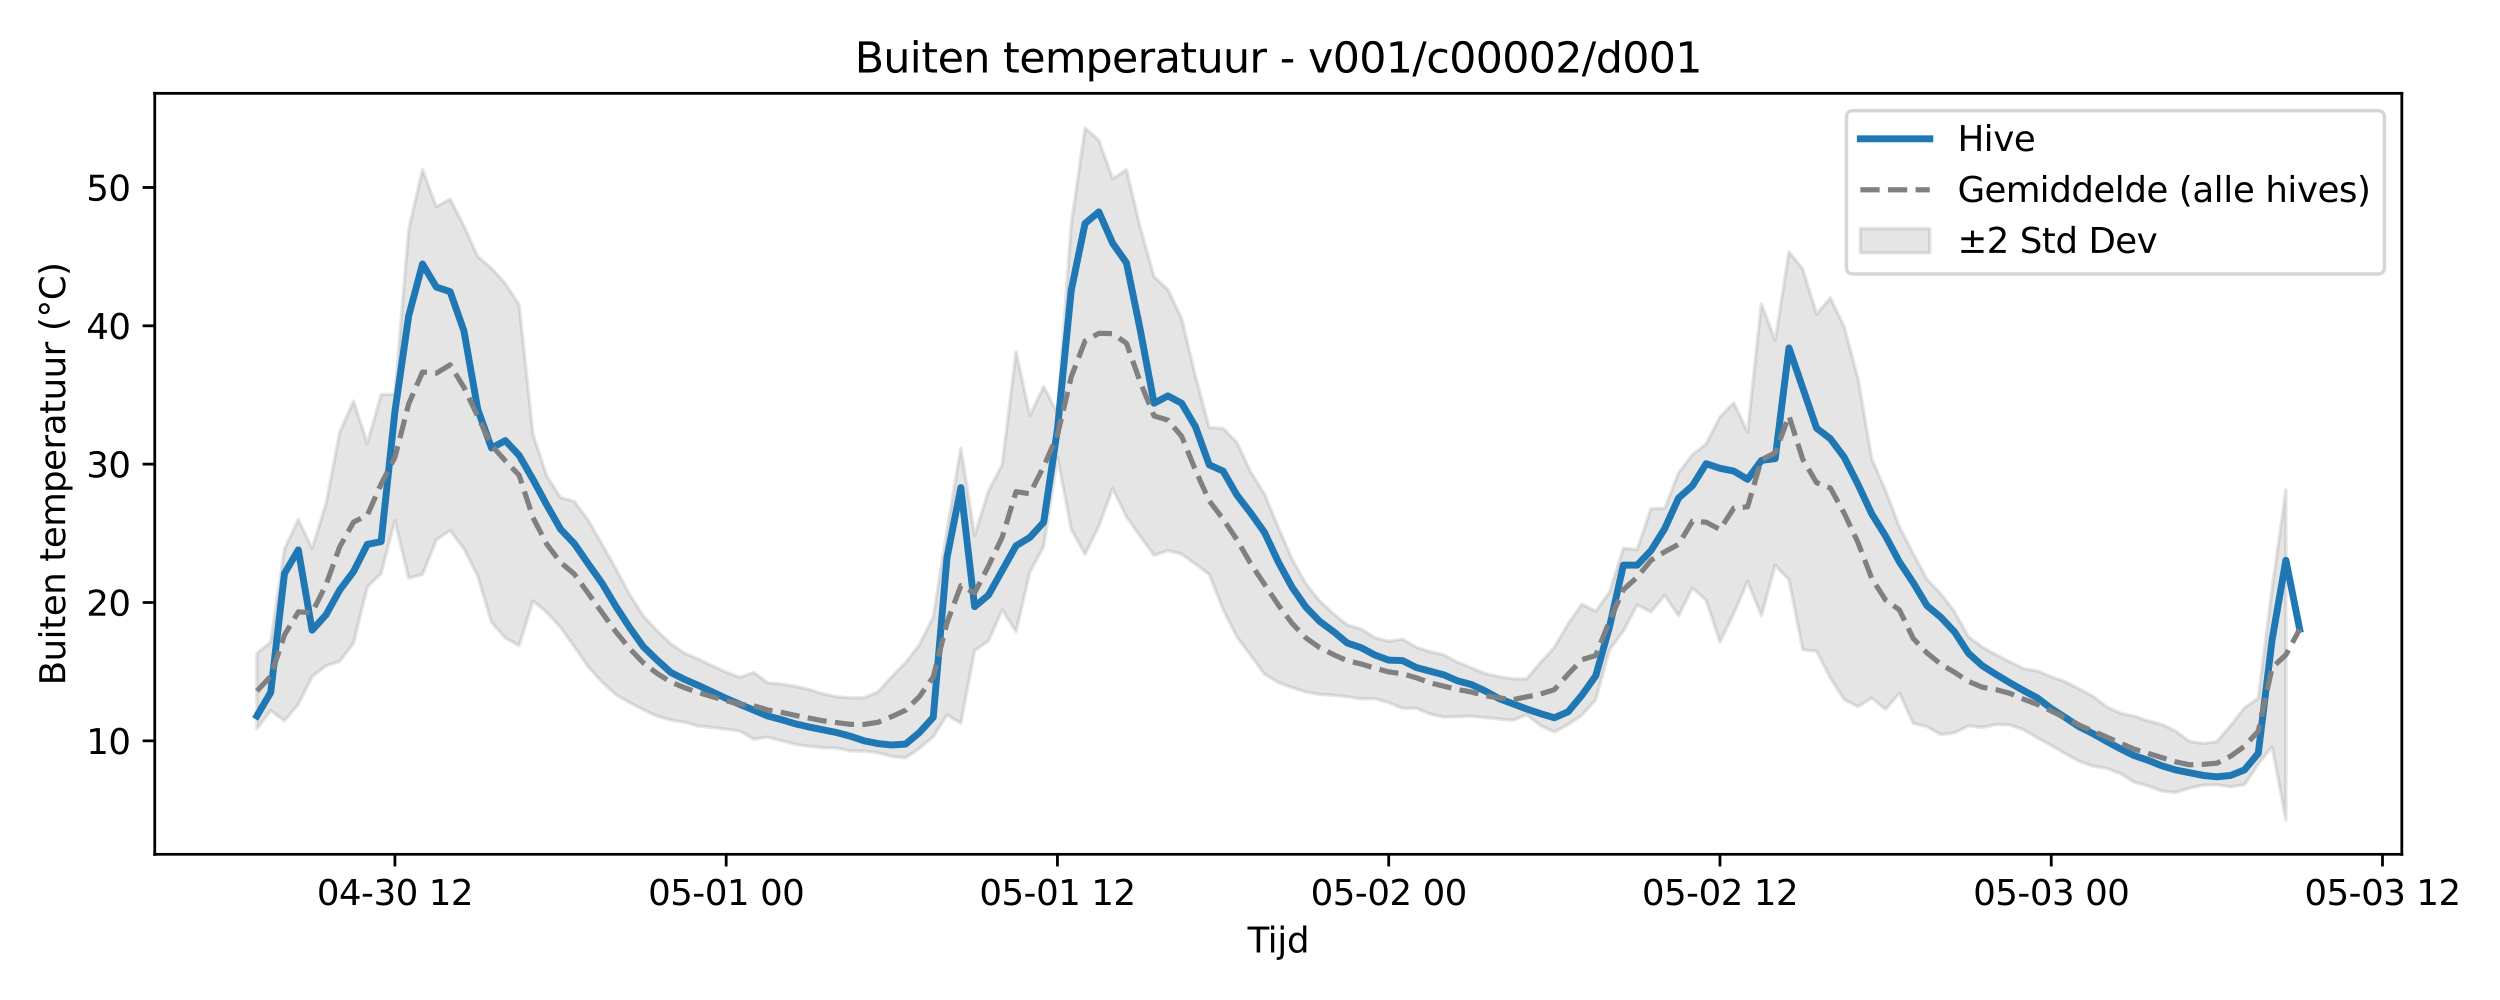 <?xml version="1.0" encoding="utf-8" standalone="no"?>
<!DOCTYPE svg PUBLIC "-//W3C//DTD SVG 1.1//EN"
  "http://www.w3.org/Graphics/SVG/1.1/DTD/svg11.dtd">
<svg xmlns:xlink="http://www.w3.org/1999/xlink" width="720pt" height="288pt" viewBox="0 0 720 288" xmlns="http://www.w3.org/2000/svg" version="1.1">
 <defs>
  <style type="text/css">*{stroke-linejoin: round; stroke-linecap: butt}</style>
 </defs>
 <g id="figure_1">
  <g id="patch_1">
   <path d="M 0 288 
L 720 288 
L 720 0 
L 0 0 
z
" style="fill: #ffffff"/>
  </g>
  <g id="axes_1">
   <g id="patch_2">
    <path d="M 44.57 246.04 
L 691.724 246.04 
L 691.724 26.88 
L 44.57 26.88 
z
" style="fill: #ffffff"/>
   </g>
   <g id="FillBetweenPolyCollection_1">
    <defs>
     <path id="mc682c4ba72" d="M 73.986 -99.85 
L 73.986 -78.115 
L 77.961 -83.342 
L 81.936 -80.423 
L 85.912 -85.173 
L 89.887 -93.116 
L 93.862 -96.265 
L 97.837 -97.515 
L 101.812 -102.772 
L 105.787 -118.946 
L 109.762 -122.836 
L 113.738 -138.058 
L 117.713 -121.5 
L 121.688 -122.578 
L 125.663 -132.548 
L 129.638 -135.209 
L 133.613 -129.95 
L 137.588 -122.084 
L 141.564 -108.756 
L 145.539 -104.241 
L 149.514 -102.082 
L 153.489 -114.924 
L 157.464 -111.661 
L 161.439 -107.355 
L 165.414 -101.757 
L 169.39 -96.006 
L 173.365 -91.576 
L 177.34 -87.936 
L 181.315 -85.668 
L 185.29 -83.604 
L 189.265 -81.736 
L 193.24 -80.611 
L 197.216 -79.992 
L 201.191 -78.876 
L 205.166 -78.478 
L 209.141 -77.983 
L 213.116 -77.455 
L 217.091 -75.126 
L 221.066 -75.711 
L 225.042 -74.675 
L 229.017 -73.632 
L 232.992 -73.055 
L 236.967 -72.649 
L 240.942 -72.568 
L 244.917 -71.742 
L 248.892 -71.683 
L 252.868 -71.233 
L 256.843 -70.121 
L 260.818 -69.753 
L 264.793 -72.452 
L 268.768 -75.832 
L 272.743 -82.107 
L 276.718 -79.705 
L 280.694 -100.669 
L 284.669 -103.381 
L 288.644 -112.393 
L 292.619 -106.077 
L 296.594 -123.213 
L 300.569 -130.593 
L 304.544 -156.406 
L 308.52 -135.578 
L 312.495 -128.416 
L 316.47 -136.433 
L 320.445 -147.316 
L 324.42 -139.178 
L 328.395 -133.514 
L 332.37 -128.082 
L 336.346 -129.444 
L 340.321 -128.426 
L 344.296 -125.528 
L 348.271 -122.58 
L 352.246 -112.477 
L 356.221 -104.598 
L 360.196 -99.253 
L 364.172 -93.874 
L 368.147 -91.442 
L 372.122 -89.984 
L 376.097 -88.699 
L 380.072 -88.025 
L 384.047 -87.745 
L 388.022 -87.366 
L 391.998 -86.726 
L 395.973 -86.788 
L 399.948 -85.656 
L 403.923 -83.999 
L 407.898 -84.017 
L 411.873 -82.381 
L 415.848 -81.456 
L 419.824 -81.575 
L 423.799 -81.712 
L 427.774 -81.301 
L 431.749 -80.918 
L 435.724 -80.556 
L 439.699 -82.165 
L 443.675 -79.019 
L 447.65 -77.231 
L 451.625 -79.323 
L 455.6 -82.028 
L 459.575 -86.521 
L 463.55 -100.909 
L 467.525 -106.235 
L 471.501 -113.806 
L 475.476 -111.767 
L 479.451 -116.546 
L 483.426 -110.662 
L 487.401 -118.697 
L 491.376 -115.095 
L 495.351 -103.108 
L 499.327 -111.293 
L 503.302 -120.576 
L 507.277 -110.677 
L 511.252 -125.24 
L 515.227 -121.026 
L 519.202 -100.88 
L 523.177 -100.458 
L 527.153 -92.705 
L 531.128 -86.548 
L 535.103 -84.486 
L 539.078 -86.978 
L 543.053 -83.664 
L 547.028 -88.41 
L 551.003 -79.667 
L 554.979 -78.736 
L 558.954 -76.439 
L 562.929 -76.964 
L 566.904 -78.935 
L 570.879 -78.505 
L 574.854 -79.322 
L 578.829 -79.233 
L 582.805 -77.822 
L 586.78 -75.497 
L 590.755 -73.341 
L 594.73 -71.011 
L 598.705 -68.789 
L 602.68 -67.413 
L 606.655 -66.727 
L 610.631 -65.263 
L 614.606 -62.771 
L 618.581 -61.66 
L 622.556 -60.184 
L 626.531 -59.737 
L 630.506 -61.006 
L 634.481 -61.849 
L 638.457 -61.985 
L 642.432 -61.396 
L 646.407 -62.004 
L 650.382 -67.954 
L 654.357 -72.963 
L 658.332 -51.922 
L 658.332 -146.895 
L 658.332 -146.895 
L 654.357 -118.416 
L 650.382 -86.901 
L 646.407 -84.153 
L 642.432 -79.05 
L 638.457 -74.41 
L 634.481 -73.882 
L 630.506 -74.492 
L 626.531 -77.488 
L 622.556 -79.365 
L 618.581 -80.413 
L 614.606 -81.758 
L 610.631 -82.62 
L 606.655 -84.476 
L 602.68 -87.509 
L 598.705 -89.653 
L 594.73 -91.68 
L 590.755 -93.135 
L 586.78 -94.764 
L 582.805 -95.428 
L 578.829 -97.404 
L 574.854 -99.44 
L 570.879 -101.651 
L 566.904 -104.608 
L 562.929 -111.759 
L 558.954 -116.999 
L 554.979 -121.143 
L 551.003 -128.579 
L 547.028 -136.305 
L 543.053 -146.695 
L 539.078 -155.799 
L 535.103 -179.01 
L 531.128 -193.848 
L 527.153 -202.201 
L 523.177 -197.536 
L 519.202 -210.516 
L 515.227 -215.451 
L 511.252 -189.953 
L 507.277 -200.499 
L 503.302 -163.506 
L 499.327 -171.992 
L 495.351 -167.914 
L 491.376 -160.121 
L 487.401 -157.017 
L 483.426 -151.805 
L 479.451 -141.605 
L 475.476 -141.47 
L 471.501 -129.735 
L 467.525 -130.101 
L 463.55 -117.464 
L 459.575 -111.941 
L 455.6 -114 
L 451.625 -108.338 
L 447.65 -101.531 
L 443.675 -97.219 
L 439.699 -92.48 
L 435.724 -92.462 
L 431.749 -93.095 
L 427.774 -93.974 
L 423.799 -95.656 
L 419.824 -97.253 
L 415.848 -99.364 
L 411.873 -100.299 
L 407.898 -101.585 
L 403.923 -103.927 
L 399.948 -103.332 
L 395.973 -104.325 
L 391.998 -106.845 
L 388.022 -107.998 
L 384.047 -111.204 
L 380.072 -114.908 
L 376.097 -119.879 
L 372.122 -126.962 
L 368.147 -136.129 
L 364.172 -145.716 
L 360.196 -152.091 
L 356.221 -160.559 
L 352.246 -164.632 
L 348.271 -164.856 
L 344.296 -179.605 
L 340.321 -196.23 
L 336.346 -204.576 
L 332.37 -208.328 
L 328.395 -222.419 
L 324.42 -239.101 
L 320.445 -236.508 
L 316.47 -247.59 
L 312.495 -251.158 
L 308.52 -223.377 
L 304.544 -169.047 
L 300.569 -176.665 
L 296.594 -168.373 
L 292.619 -186.704 
L 288.644 -154.224 
L 284.669 -146.568 
L 280.694 -133.807 
L 276.718 -158.922 
L 272.743 -135.27 
L 268.768 -110.235 
L 264.793 -102.325 
L 260.818 -97.188 
L 256.843 -93.135 
L 252.868 -88.736 
L 248.892 -87.058 
L 244.917 -87.031 
L 240.942 -87.335 
L 236.967 -88.183 
L 232.992 -89.437 
L 229.017 -90.321 
L 225.042 -91.005 
L 221.066 -91.363 
L 217.091 -94.339 
L 213.116 -92.94 
L 209.141 -94.403 
L 205.166 -96.233 
L 201.191 -98.16 
L 197.216 -99.832 
L 193.24 -102.534 
L 189.265 -106.323 
L 185.29 -110.564 
L 181.315 -116.801 
L 177.34 -124.228 
L 173.365 -131.279 
L 169.39 -138.205 
L 165.414 -143.577 
L 161.439 -144.719 
L 157.464 -150.939 
L 153.489 -162.982 
L 149.514 -200.195 
L 145.539 -206.337 
L 141.564 -210.721 
L 137.588 -214.127 
L 133.613 -222.928 
L 129.638 -230.652 
L 125.663 -228.498 
L 121.688 -239.132 
L 117.713 -221.916 
L 113.738 -174.479 
L 109.762 -174.361 
L 105.787 -160.289 
L 101.812 -172.478 
L 97.837 -163.49 
L 93.862 -142.793 
L 89.887 -130.038 
L 85.912 -138.379 
L 81.936 -129.882 
L 77.961 -103.09 
L 73.986 -99.85 
z
" style="stroke: #808080; stroke-opacity: 0.2"/>
    </defs>
    <g clip-path="url(#p864099efa7)">
     <use xlink:href="#mc682c4ba72" x="0" y="288" style="fill: #808080; fill-opacity: 0.2; stroke: #808080; stroke-opacity: 0.2"/>
    </g>
   </g>
   <g id="matplotlib.axis_1">
    <g id="xtick_1">
     <g id="line2d_1">
      <defs>
       <path id="m2cec343812" d="M 0 0 
L 0 3.5 
" style="stroke: #000000; stroke-width: 0.8"/>
      </defs>
      <g>
       <use xlink:href="#m2cec343812" x="113.738" y="246.04" style="stroke: #000000; stroke-width: 0.8"/>
      </g>
     </g>
     <g id="text_1">
      <!-- 04-30 12 -->
      <g transform="translate(91.257 260.638) scale(0.1 -0.1)">
       <defs>
        <path id="DejaVuSans-30" d="M 2034 4250 
Q 1547 4250 1301 3770 
Q 1056 3291 1056 2328 
Q 1056 1369 1301 889 
Q 1547 409 2034 409 
Q 2525 409 2770 889 
Q 3016 1369 3016 2328 
Q 3016 3291 2770 3770 
Q 2525 4250 2034 4250 
z
M 2034 4750 
Q 2819 4750 3233 4129 
Q 3647 3509 3647 2328 
Q 3647 1150 3233 529 
Q 2819 -91 2034 -91 
Q 1250 -91 836 529 
Q 422 1150 422 2328 
Q 422 3509 836 4129 
Q 1250 4750 2034 4750 
z
" transform="scale(0.016)"/>
        <path id="DejaVuSans-34" d="M 2419 4116 
L 825 1625 
L 2419 1625 
L 2419 4116 
z
M 2253 4666 
L 3047 4666 
L 3047 1625 
L 3713 1625 
L 3713 1100 
L 3047 1100 
L 3047 0 
L 2419 0 
L 2419 1100 
L 313 1100 
L 313 1709 
L 2253 4666 
z
" transform="scale(0.016)"/>
        <path id="DejaVuSans-2d" d="M 313 2009 
L 1997 2009 
L 1997 1497 
L 313 1497 
L 313 2009 
z
" transform="scale(0.016)"/>
        <path id="DejaVuSans-33" d="M 2597 2516 
Q 3050 2419 3304 2112 
Q 3559 1806 3559 1356 
Q 3559 666 3084 287 
Q 2609 -91 1734 -91 
Q 1441 -91 1130 -33 
Q 819 25 488 141 
L 488 750 
Q 750 597 1062 519 
Q 1375 441 1716 441 
Q 2309 441 2620 675 
Q 2931 909 2931 1356 
Q 2931 1769 2642 2001 
Q 2353 2234 1838 2234 
L 1294 2234 
L 1294 2753 
L 1863 2753 
Q 2328 2753 2575 2939 
Q 2822 3125 2822 3475 
Q 2822 3834 2567 4026 
Q 2313 4219 1838 4219 
Q 1578 4219 1281 4162 
Q 984 4106 628 3988 
L 628 4550 
Q 988 4650 1302 4700 
Q 1616 4750 1894 4750 
Q 2613 4750 3031 4423 
Q 3450 4097 3450 3541 
Q 3450 3153 3228 2886 
Q 3006 2619 2597 2516 
z
" transform="scale(0.016)"/>
        <path id="DejaVuSans-20" transform="scale(0.016)"/>
        <path id="DejaVuSans-31" d="M 794 531 
L 1825 531 
L 1825 4091 
L 703 3866 
L 703 4441 
L 1819 4666 
L 2450 4666 
L 2450 531 
L 3481 531 
L 3481 0 
L 794 0 
L 794 531 
z
" transform="scale(0.016)"/>
        <path id="DejaVuSans-32" d="M 1228 531 
L 3431 531 
L 3431 0 
L 469 0 
L 469 531 
Q 828 903 1448 1529 
Q 2069 2156 2228 2338 
Q 2531 2678 2651 2914 
Q 2772 3150 2772 3378 
Q 2772 3750 2511 3984 
Q 2250 4219 1831 4219 
Q 1534 4219 1204 4116 
Q 875 4013 500 3803 
L 500 4441 
Q 881 4594 1212 4672 
Q 1544 4750 1819 4750 
Q 2544 4750 2975 4387 
Q 3406 4025 3406 3419 
Q 3406 3131 3298 2873 
Q 3191 2616 2906 2266 
Q 2828 2175 2409 1742 
Q 1991 1309 1228 531 
z
" transform="scale(0.016)"/>
       </defs>
       <use xlink:href="#DejaVuSans-30"/>
       <use xlink:href="#DejaVuSans-34" transform="translate(63.623 0)"/>
       <use xlink:href="#DejaVuSans-2d" transform="translate(127.246 0)"/>
       <use xlink:href="#DejaVuSans-33" transform="translate(163.33 0)"/>
       <use xlink:href="#DejaVuSans-30" transform="translate(226.953 0)"/>
       <use xlink:href="#DejaVuSans-20" transform="translate(290.576 0)"/>
       <use xlink:href="#DejaVuSans-31" transform="translate(322.363 0)"/>
       <use xlink:href="#DejaVuSans-32" transform="translate(385.986 0)"/>
      </g>
     </g>
    </g>
    <g id="xtick_2">
     <g id="line2d_2">
      <g>
       <use xlink:href="#m2cec343812" x="209.141" y="246.04" style="stroke: #000000; stroke-width: 0.8"/>
      </g>
     </g>
     <g id="text_2">
      <!-- 05-01 00 -->
      <g transform="translate(186.661 260.638) scale(0.1 -0.1)">
       <defs>
        <path id="DejaVuSans-35" d="M 691 4666 
L 3169 4666 
L 3169 4134 
L 1269 4134 
L 1269 2991 
Q 1406 3038 1543 3061 
Q 1681 3084 1819 3084 
Q 2600 3084 3056 2656 
Q 3513 2228 3513 1497 
Q 3513 744 3044 326 
Q 2575 -91 1722 -91 
Q 1428 -91 1123 -41 
Q 819 9 494 109 
L 494 744 
Q 775 591 1075 516 
Q 1375 441 1709 441 
Q 2250 441 2565 725 
Q 2881 1009 2881 1497 
Q 2881 1984 2565 2268 
Q 2250 2553 1709 2553 
Q 1456 2553 1204 2497 
Q 953 2441 691 2322 
L 691 4666 
z
" transform="scale(0.016)"/>
       </defs>
       <use xlink:href="#DejaVuSans-30"/>
       <use xlink:href="#DejaVuSans-35" transform="translate(63.623 0)"/>
       <use xlink:href="#DejaVuSans-2d" transform="translate(127.246 0)"/>
       <use xlink:href="#DejaVuSans-30" transform="translate(163.33 0)"/>
       <use xlink:href="#DejaVuSans-31" transform="translate(226.953 0)"/>
       <use xlink:href="#DejaVuSans-20" transform="translate(290.576 0)"/>
       <use xlink:href="#DejaVuSans-30" transform="translate(322.363 0)"/>
       <use xlink:href="#DejaVuSans-30" transform="translate(385.986 0)"/>
      </g>
     </g>
    </g>
    <g id="xtick_3">
     <g id="line2d_3">
      <g>
       <use xlink:href="#m2cec343812" x="304.544" y="246.04" style="stroke: #000000; stroke-width: 0.8"/>
      </g>
     </g>
     <g id="text_3">
      <!-- 05-01 12 -->
      <g transform="translate(282.064 260.638) scale(0.1 -0.1)">
       <use xlink:href="#DejaVuSans-30"/>
       <use xlink:href="#DejaVuSans-35" transform="translate(63.623 0)"/>
       <use xlink:href="#DejaVuSans-2d" transform="translate(127.246 0)"/>
       <use xlink:href="#DejaVuSans-30" transform="translate(163.33 0)"/>
       <use xlink:href="#DejaVuSans-31" transform="translate(226.953 0)"/>
       <use xlink:href="#DejaVuSans-20" transform="translate(290.576 0)"/>
       <use xlink:href="#DejaVuSans-31" transform="translate(322.363 0)"/>
       <use xlink:href="#DejaVuSans-32" transform="translate(385.986 0)"/>
      </g>
     </g>
    </g>
    <g id="xtick_4">
     <g id="line2d_4">
      <g>
       <use xlink:href="#m2cec343812" x="399.948" y="246.04" style="stroke: #000000; stroke-width: 0.8"/>
      </g>
     </g>
     <g id="text_4">
      <!-- 05-02 00 -->
      <g transform="translate(377.467 260.638) scale(0.1 -0.1)">
       <use xlink:href="#DejaVuSans-30"/>
       <use xlink:href="#DejaVuSans-35" transform="translate(63.623 0)"/>
       <use xlink:href="#DejaVuSans-2d" transform="translate(127.246 0)"/>
       <use xlink:href="#DejaVuSans-30" transform="translate(163.33 0)"/>
       <use xlink:href="#DejaVuSans-32" transform="translate(226.953 0)"/>
       <use xlink:href="#DejaVuSans-20" transform="translate(290.576 0)"/>
       <use xlink:href="#DejaVuSans-30" transform="translate(322.363 0)"/>
       <use xlink:href="#DejaVuSans-30" transform="translate(385.986 0)"/>
      </g>
     </g>
    </g>
    <g id="xtick_5">
     <g id="line2d_5">
      <g>
       <use xlink:href="#m2cec343812" x="495.351" y="246.04" style="stroke: #000000; stroke-width: 0.8"/>
      </g>
     </g>
     <g id="text_5">
      <!-- 05-02 12 -->
      <g transform="translate(472.871 260.638) scale(0.1 -0.1)">
       <use xlink:href="#DejaVuSans-30"/>
       <use xlink:href="#DejaVuSans-35" transform="translate(63.623 0)"/>
       <use xlink:href="#DejaVuSans-2d" transform="translate(127.246 0)"/>
       <use xlink:href="#DejaVuSans-30" transform="translate(163.33 0)"/>
       <use xlink:href="#DejaVuSans-32" transform="translate(226.953 0)"/>
       <use xlink:href="#DejaVuSans-20" transform="translate(290.576 0)"/>
       <use xlink:href="#DejaVuSans-31" transform="translate(322.363 0)"/>
       <use xlink:href="#DejaVuSans-32" transform="translate(385.986 0)"/>
      </g>
     </g>
    </g>
    <g id="xtick_6">
     <g id="line2d_6">
      <g>
       <use xlink:href="#m2cec343812" x="590.755" y="246.04" style="stroke: #000000; stroke-width: 0.8"/>
      </g>
     </g>
     <g id="text_6">
      <!-- 05-03 00 -->
      <g transform="translate(568.274 260.638) scale(0.1 -0.1)">
       <use xlink:href="#DejaVuSans-30"/>
       <use xlink:href="#DejaVuSans-35" transform="translate(63.623 0)"/>
       <use xlink:href="#DejaVuSans-2d" transform="translate(127.246 0)"/>
       <use xlink:href="#DejaVuSans-30" transform="translate(163.33 0)"/>
       <use xlink:href="#DejaVuSans-33" transform="translate(226.953 0)"/>
       <use xlink:href="#DejaVuSans-20" transform="translate(290.576 0)"/>
       <use xlink:href="#DejaVuSans-30" transform="translate(322.363 0)"/>
       <use xlink:href="#DejaVuSans-30" transform="translate(385.986 0)"/>
      </g>
     </g>
    </g>
    <g id="xtick_7">
     <g id="line2d_7">
      <g>
       <use xlink:href="#m2cec343812" x="686.158" y="246.04" style="stroke: #000000; stroke-width: 0.8"/>
      </g>
     </g>
     <g id="text_7">
      <!-- 05-03 12 -->
      <g transform="translate(663.678 260.638) scale(0.1 -0.1)">
       <use xlink:href="#DejaVuSans-30"/>
       <use xlink:href="#DejaVuSans-35" transform="translate(63.623 0)"/>
       <use xlink:href="#DejaVuSans-2d" transform="translate(127.246 0)"/>
       <use xlink:href="#DejaVuSans-30" transform="translate(163.33 0)"/>
       <use xlink:href="#DejaVuSans-33" transform="translate(226.953 0)"/>
       <use xlink:href="#DejaVuSans-20" transform="translate(290.576 0)"/>
       <use xlink:href="#DejaVuSans-31" transform="translate(322.363 0)"/>
       <use xlink:href="#DejaVuSans-32" transform="translate(385.986 0)"/>
      </g>
     </g>
    </g>
    <g id="text_8">
     <!-- Tijd -->
     <g transform="translate(359.297 274.317) scale(0.1 -0.1)">
      <defs>
       <path id="DejaVuSans-54" d="M -19 4666 
L 3928 4666 
L 3928 4134 
L 2272 4134 
L 2272 0 
L 1638 0 
L 1638 4134 
L -19 4134 
L -19 4666 
z
" transform="scale(0.016)"/>
       <path id="DejaVuSans-69" d="M 603 3500 
L 1178 3500 
L 1178 0 
L 603 0 
L 603 3500 
z
M 603 4863 
L 1178 4863 
L 1178 4134 
L 603 4134 
L 603 4863 
z
" transform="scale(0.016)"/>
       <path id="DejaVuSans-6a" d="M 603 3500 
L 1178 3500 
L 1178 -63 
Q 1178 -731 923 -1031 
Q 669 -1331 103 -1331 
L -116 -1331 
L -116 -844 
L 38 -844 
Q 366 -844 484 -692 
Q 603 -541 603 -63 
L 603 3500 
z
M 603 4863 
L 1178 4863 
L 1178 4134 
L 603 4134 
L 603 4863 
z
" transform="scale(0.016)"/>
       <path id="DejaVuSans-64" d="M 2906 2969 
L 2906 4863 
L 3481 4863 
L 3481 0 
L 2906 0 
L 2906 525 
Q 2725 213 2448 61 
Q 2172 -91 1784 -91 
Q 1150 -91 751 415 
Q 353 922 353 1747 
Q 353 2572 751 3078 
Q 1150 3584 1784 3584 
Q 2172 3584 2448 3432 
Q 2725 3281 2906 2969 
z
M 947 1747 
Q 947 1113 1208 752 
Q 1469 391 1925 391 
Q 2381 391 2643 752 
Q 2906 1113 2906 1747 
Q 2906 2381 2643 2742 
Q 2381 3103 1925 3103 
Q 1469 3103 1208 2742 
Q 947 2381 947 1747 
z
" transform="scale(0.016)"/>
      </defs>
      <use xlink:href="#DejaVuSans-54"/>
      <use xlink:href="#DejaVuSans-69" transform="translate(57.959 0)"/>
      <use xlink:href="#DejaVuSans-6a" transform="translate(85.742 0)"/>
      <use xlink:href="#DejaVuSans-64" transform="translate(113.525 0)"/>
     </g>
    </g>
   </g>
   <g id="matplotlib.axis_2">
    <g id="ytick_1">
     <g id="line2d_8">
      <defs>
       <path id="ma5d9279e0a" d="M 0 0 
L -3.5 0 
" style="stroke: #000000; stroke-width: 0.8"/>
      </defs>
      <g>
       <use xlink:href="#ma5d9279e0a" x="44.57" y="213.361" style="stroke: #000000; stroke-width: 0.8"/>
      </g>
     </g>
     <g id="text_9">
      <!-- 10 -->
      <g transform="translate(24.845 217.16) scale(0.1 -0.1)">
       <use xlink:href="#DejaVuSans-31"/>
       <use xlink:href="#DejaVuSans-30" transform="translate(63.623 0)"/>
      </g>
     </g>
    </g>
    <g id="ytick_2">
     <g id="line2d_9">
      <g>
       <use xlink:href="#ma5d9279e0a" x="44.57" y="173.518" style="stroke: #000000; stroke-width: 0.8"/>
      </g>
     </g>
     <g id="text_10">
      <!-- 20 -->
      <g transform="translate(24.845 177.317) scale(0.1 -0.1)">
       <use xlink:href="#DejaVuSans-32"/>
       <use xlink:href="#DejaVuSans-30" transform="translate(63.623 0)"/>
      </g>
     </g>
    </g>
    <g id="ytick_3">
     <g id="line2d_10">
      <g>
       <use xlink:href="#ma5d9279e0a" x="44.57" y="133.674" style="stroke: #000000; stroke-width: 0.8"/>
      </g>
     </g>
     <g id="text_11">
      <!-- 30 -->
      <g transform="translate(24.845 137.473) scale(0.1 -0.1)">
       <use xlink:href="#DejaVuSans-33"/>
       <use xlink:href="#DejaVuSans-30" transform="translate(63.623 0)"/>
      </g>
     </g>
    </g>
    <g id="ytick_4">
     <g id="line2d_11">
      <g>
       <use xlink:href="#ma5d9279e0a" x="44.57" y="93.83" style="stroke: #000000; stroke-width: 0.8"/>
      </g>
     </g>
     <g id="text_12">
      <!-- 40 -->
      <g transform="translate(24.845 97.63) scale(0.1 -0.1)">
       <use xlink:href="#DejaVuSans-34"/>
       <use xlink:href="#DejaVuSans-30" transform="translate(63.623 0)"/>
      </g>
     </g>
    </g>
    <g id="ytick_5">
     <g id="line2d_12">
      <g>
       <use xlink:href="#ma5d9279e0a" x="44.57" y="53.987" style="stroke: #000000; stroke-width: 0.8"/>
      </g>
     </g>
     <g id="text_13">
      <!-- 50 -->
      <g transform="translate(24.845 57.786) scale(0.1 -0.1)">
       <use xlink:href="#DejaVuSans-35"/>
       <use xlink:href="#DejaVuSans-30" transform="translate(63.623 0)"/>
      </g>
     </g>
    </g>
    <g id="text_14">
     <!-- Buiten temperatuur (°C) -->
     <g transform="translate(18.765 197.355) rotate(-90) scale(0.1 -0.1)">
      <defs>
       <path id="DejaVuSans-42" d="M 1259 2228 
L 1259 519 
L 2272 519 
Q 2781 519 3026 730 
Q 3272 941 3272 1375 
Q 3272 1813 3026 2020 
Q 2781 2228 2272 2228 
L 1259 2228 
z
M 1259 4147 
L 1259 2741 
L 2194 2741 
Q 2656 2741 2882 2914 
Q 3109 3088 3109 3444 
Q 3109 3797 2882 3972 
Q 2656 4147 2194 4147 
L 1259 4147 
z
M 628 4666 
L 2241 4666 
Q 2963 4666 3353 4366 
Q 3744 4066 3744 3513 
Q 3744 3084 3544 2831 
Q 3344 2578 2956 2516 
Q 3422 2416 3680 2098 
Q 3938 1781 3938 1306 
Q 3938 681 3513 340 
Q 3088 0 2303 0 
L 628 0 
L 628 4666 
z
" transform="scale(0.016)"/>
       <path id="DejaVuSans-75" d="M 544 1381 
L 544 3500 
L 1119 3500 
L 1119 1403 
Q 1119 906 1312 657 
Q 1506 409 1894 409 
Q 2359 409 2629 706 
Q 2900 1003 2900 1516 
L 2900 3500 
L 3475 3500 
L 3475 0 
L 2900 0 
L 2900 538 
Q 2691 219 2414 64 
Q 2138 -91 1772 -91 
Q 1169 -91 856 284 
Q 544 659 544 1381 
z
M 1991 3584 
L 1991 3584 
z
" transform="scale(0.016)"/>
       <path id="DejaVuSans-74" d="M 1172 4494 
L 1172 3500 
L 2356 3500 
L 2356 3053 
L 1172 3053 
L 1172 1153 
Q 1172 725 1289 603 
Q 1406 481 1766 481 
L 2356 481 
L 2356 0 
L 1766 0 
Q 1100 0 847 248 
Q 594 497 594 1153 
L 594 3053 
L 172 3053 
L 172 3500 
L 594 3500 
L 594 4494 
L 1172 4494 
z
" transform="scale(0.016)"/>
       <path id="DejaVuSans-65" d="M 3597 1894 
L 3597 1613 
L 953 1613 
Q 991 1019 1311 708 
Q 1631 397 2203 397 
Q 2534 397 2845 478 
Q 3156 559 3463 722 
L 3463 178 
Q 3153 47 2828 -22 
Q 2503 -91 2169 -91 
Q 1331 -91 842 396 
Q 353 884 353 1716 
Q 353 2575 817 3079 
Q 1281 3584 2069 3584 
Q 2775 3584 3186 3129 
Q 3597 2675 3597 1894 
z
M 3022 2063 
Q 3016 2534 2758 2815 
Q 2500 3097 2075 3097 
Q 1594 3097 1305 2825 
Q 1016 2553 972 2059 
L 3022 2063 
z
" transform="scale(0.016)"/>
       <path id="DejaVuSans-6e" d="M 3513 2113 
L 3513 0 
L 2938 0 
L 2938 2094 
Q 2938 2591 2744 2837 
Q 2550 3084 2163 3084 
Q 1697 3084 1428 2787 
Q 1159 2491 1159 1978 
L 1159 0 
L 581 0 
L 581 3500 
L 1159 3500 
L 1159 2956 
Q 1366 3272 1645 3428 
Q 1925 3584 2291 3584 
Q 2894 3584 3203 3211 
Q 3513 2838 3513 2113 
z
" transform="scale(0.016)"/>
       <path id="DejaVuSans-6d" d="M 3328 2828 
Q 3544 3216 3844 3400 
Q 4144 3584 4550 3584 
Q 5097 3584 5394 3201 
Q 5691 2819 5691 2113 
L 5691 0 
L 5113 0 
L 5113 2094 
Q 5113 2597 4934 2840 
Q 4756 3084 4391 3084 
Q 3944 3084 3684 2787 
Q 3425 2491 3425 1978 
L 3425 0 
L 2847 0 
L 2847 2094 
Q 2847 2600 2669 2842 
Q 2491 3084 2119 3084 
Q 1678 3084 1418 2786 
Q 1159 2488 1159 1978 
L 1159 0 
L 581 0 
L 581 3500 
L 1159 3500 
L 1159 2956 
Q 1356 3278 1631 3431 
Q 1906 3584 2284 3584 
Q 2666 3584 2933 3390 
Q 3200 3197 3328 2828 
z
" transform="scale(0.016)"/>
       <path id="DejaVuSans-70" d="M 1159 525 
L 1159 -1331 
L 581 -1331 
L 581 3500 
L 1159 3500 
L 1159 2969 
Q 1341 3281 1617 3432 
Q 1894 3584 2278 3584 
Q 2916 3584 3314 3078 
Q 3713 2572 3713 1747 
Q 3713 922 3314 415 
Q 2916 -91 2278 -91 
Q 1894 -91 1617 61 
Q 1341 213 1159 525 
z
M 3116 1747 
Q 3116 2381 2855 2742 
Q 2594 3103 2138 3103 
Q 1681 3103 1420 2742 
Q 1159 2381 1159 1747 
Q 1159 1113 1420 752 
Q 1681 391 2138 391 
Q 2594 391 2855 752 
Q 3116 1113 3116 1747 
z
" transform="scale(0.016)"/>
       <path id="DejaVuSans-72" d="M 2631 2963 
Q 2534 3019 2420 3045 
Q 2306 3072 2169 3072 
Q 1681 3072 1420 2755 
Q 1159 2438 1159 1844 
L 1159 0 
L 581 0 
L 581 3500 
L 1159 3500 
L 1159 2956 
Q 1341 3275 1631 3429 
Q 1922 3584 2338 3584 
Q 2397 3584 2469 3576 
Q 2541 3569 2628 3553 
L 2631 2963 
z
" transform="scale(0.016)"/>
       <path id="DejaVuSans-61" d="M 2194 1759 
Q 1497 1759 1228 1600 
Q 959 1441 959 1056 
Q 959 750 1161 570 
Q 1363 391 1709 391 
Q 2188 391 2477 730 
Q 2766 1069 2766 1631 
L 2766 1759 
L 2194 1759 
z
M 3341 1997 
L 3341 0 
L 2766 0 
L 2766 531 
Q 2569 213 2275 61 
Q 1981 -91 1556 -91 
Q 1019 -91 701 211 
Q 384 513 384 1019 
Q 384 1609 779 1909 
Q 1175 2209 1959 2209 
L 2766 2209 
L 2766 2266 
Q 2766 2663 2505 2880 
Q 2244 3097 1772 3097 
Q 1472 3097 1187 3025 
Q 903 2953 641 2809 
L 641 3341 
Q 956 3463 1253 3523 
Q 1550 3584 1831 3584 
Q 2591 3584 2966 3190 
Q 3341 2797 3341 1997 
z
" transform="scale(0.016)"/>
       <path id="DejaVuSans-28" d="M 1984 4856 
Q 1566 4138 1362 3434 
Q 1159 2731 1159 2009 
Q 1159 1288 1364 580 
Q 1569 -128 1984 -844 
L 1484 -844 
Q 1016 -109 783 600 
Q 550 1309 550 2009 
Q 550 2706 781 3412 
Q 1013 4119 1484 4856 
L 1984 4856 
z
" transform="scale(0.016)"/>
       <path id="DejaVuSans-b0" d="M 1600 4347 
Q 1350 4347 1178 4173 
Q 1006 4000 1006 3750 
Q 1006 3503 1178 3333 
Q 1350 3163 1600 3163 
Q 1850 3163 2022 3333 
Q 2194 3503 2194 3750 
Q 2194 3997 2020 4172 
Q 1847 4347 1600 4347 
z
M 1600 4750 
Q 1800 4750 1984 4673 
Q 2169 4597 2303 4453 
Q 2447 4313 2519 4134 
Q 2591 3956 2591 3750 
Q 2591 3338 2302 3052 
Q 2013 2766 1594 2766 
Q 1172 2766 890 3047 
Q 609 3328 609 3750 
Q 609 4169 896 4459 
Q 1184 4750 1600 4750 
z
" transform="scale(0.016)"/>
       <path id="DejaVuSans-43" d="M 4122 4306 
L 4122 3641 
Q 3803 3938 3442 4084 
Q 3081 4231 2675 4231 
Q 1875 4231 1450 3742 
Q 1025 3253 1025 2328 
Q 1025 1406 1450 917 
Q 1875 428 2675 428 
Q 3081 428 3442 575 
Q 3803 722 4122 1019 
L 4122 359 
Q 3791 134 3420 21 
Q 3050 -91 2638 -91 
Q 1578 -91 968 557 
Q 359 1206 359 2328 
Q 359 3453 968 4101 
Q 1578 4750 2638 4750 
Q 3056 4750 3426 4639 
Q 3797 4528 4122 4306 
z
" transform="scale(0.016)"/>
       <path id="DejaVuSans-29" d="M 513 4856 
L 1013 4856 
Q 1481 4119 1714 3412 
Q 1947 2706 1947 2009 
Q 1947 1309 1714 600 
Q 1481 -109 1013 -844 
L 513 -844 
Q 928 -128 1133 580 
Q 1338 1288 1338 2009 
Q 1338 2731 1133 3434 
Q 928 4138 513 4856 
z
" transform="scale(0.016)"/>
      </defs>
      <use xlink:href="#DejaVuSans-42"/>
      <use xlink:href="#DejaVuSans-75" transform="translate(68.604 0)"/>
      <use xlink:href="#DejaVuSans-69" transform="translate(131.982 0)"/>
      <use xlink:href="#DejaVuSans-74" transform="translate(159.766 0)"/>
      <use xlink:href="#DejaVuSans-65" transform="translate(198.975 0)"/>
      <use xlink:href="#DejaVuSans-6e" transform="translate(260.498 0)"/>
      <use xlink:href="#DejaVuSans-20" transform="translate(323.877 0)"/>
      <use xlink:href="#DejaVuSans-74" transform="translate(355.664 0)"/>
      <use xlink:href="#DejaVuSans-65" transform="translate(394.873 0)"/>
      <use xlink:href="#DejaVuSans-6d" transform="translate(456.396 0)"/>
      <use xlink:href="#DejaVuSans-70" transform="translate(553.809 0)"/>
      <use xlink:href="#DejaVuSans-65" transform="translate(617.285 0)"/>
      <use xlink:href="#DejaVuSans-72" transform="translate(678.809 0)"/>
      <use xlink:href="#DejaVuSans-61" transform="translate(719.922 0)"/>
      <use xlink:href="#DejaVuSans-74" transform="translate(781.201 0)"/>
      <use xlink:href="#DejaVuSans-75" transform="translate(820.41 0)"/>
      <use xlink:href="#DejaVuSans-75" transform="translate(883.789 0)"/>
      <use xlink:href="#DejaVuSans-72" transform="translate(947.168 0)"/>
      <use xlink:href="#DejaVuSans-20" transform="translate(988.281 0)"/>
      <use xlink:href="#DejaVuSans-28" transform="translate(1020.068 0)"/>
      <use xlink:href="#DejaVuSans-b0" transform="translate(1059.082 0)"/>
      <use xlink:href="#DejaVuSans-43" transform="translate(1109.082 0)"/>
      <use xlink:href="#DejaVuSans-29" transform="translate(1178.906 0)"/>
     </g>
    </g>
   </g>
   <g id="line2d_13">
    <path d="M 73.986 206.189 
L 77.961 199.416 
L 81.936 165.15 
L 85.912 158.377 
L 89.887 181.486 
L 93.862 177.104 
L 97.837 169.932 
L 101.812 164.619 
L 105.787 156.783 
L 109.762 155.986 
L 113.738 118.533 
L 117.713 90.908 
L 121.688 76.033 
L 125.663 82.674 
L 129.638 84.002 
L 133.613 95.291 
L 137.588 117.869 
L 141.564 129.026 
L 145.539 126.901 
L 149.514 131.151 
L 153.489 138.057 
L 157.464 145.428 
L 161.439 152.4 
L 165.414 156.584 
L 169.39 162.361 
L 173.365 167.939 
L 177.34 174.58 
L 181.315 180.689 
L 185.29 186.268 
L 189.265 190.119 
L 193.24 193.705 
L 197.216 195.697 
L 201.191 197.424 
L 209.141 201.143 
L 213.116 202.869 
L 221.066 206.189 
L 225.042 207.252 
L 229.017 208.447 
L 232.992 209.377 
L 240.942 210.971 
L 244.917 212.033 
L 248.892 213.361 
L 252.868 214.158 
L 256.843 214.557 
L 260.818 214.291 
L 264.793 210.971 
L 268.768 206.588 
L 272.743 160.568 
L 276.718 140.447 
L 280.694 174.713 
L 284.669 171.393 
L 292.619 157.182 
L 296.594 154.791 
L 300.569 150.408 
L 304.544 123.58 
L 308.52 83.604 
L 312.495 64.346 
L 316.47 61.026 
L 320.445 70.057 
L 324.42 75.701 
L 328.395 95.026 
L 332.37 116.143 
L 336.346 114.018 
L 340.321 116.143 
L 344.296 122.916 
L 348.271 133.873 
L 352.246 135.666 
L 356.221 142.572 
L 360.196 147.752 
L 364.172 153.33 
L 368.147 161.83 
L 372.122 169.135 
L 376.097 174.846 
L 380.072 178.963 
L 384.047 181.885 
L 388.022 185.205 
L 391.998 186.533 
L 395.973 188.658 
L 399.948 190.119 
L 403.923 190.252 
L 407.898 192.244 
L 415.848 194.369 
L 419.824 196.096 
L 423.799 197.158 
L 427.774 199.018 
L 431.749 201.209 
L 439.699 204.197 
L 443.675 205.525 
L 447.65 206.721 
L 451.625 204.994 
L 455.6 200.213 
L 459.575 194.635 
L 463.55 180.49 
L 467.525 162.76 
L 471.501 162.76 
L 475.476 158.576 
L 479.451 152.201 
L 483.426 143.436 
L 487.401 139.916 
L 491.376 133.541 
L 495.351 134.869 
L 499.327 135.666 
L 503.302 138.057 
L 507.277 132.611 
L 511.252 132.08 
L 515.227 100.205 
L 523.177 123.315 
L 527.153 126.369 
L 531.128 131.682 
L 535.103 139.518 
L 539.078 148.018 
L 543.053 154.393 
L 547.028 161.83 
L 551.003 167.807 
L 554.979 174.447 
L 558.954 177.768 
L 562.929 182.018 
L 566.904 188.127 
L 570.879 191.713 
L 574.854 194.236 
L 578.829 196.627 
L 582.805 198.885 
L 586.78 201.01 
L 590.755 204.064 
L 594.73 206.588 
L 598.705 209.244 
L 602.68 211.236 
L 606.655 213.494 
L 610.631 215.619 
L 614.606 217.611 
L 618.581 218.939 
L 622.556 220.533 
L 626.531 221.728 
L 634.481 223.322 
L 638.457 223.721 
L 642.432 223.322 
L 646.407 221.728 
L 650.382 216.947 
L 654.357 184.275 
L 658.332 161.365 
L 662.307 181.221 
L 662.307 181.221 
" clip-path="url(#p864099efa7)" style="fill: none; stroke: #1f77b4; stroke-width: 2; stroke-linecap: square"/>
   </g>
   <g id="line2d_14">
    <path d="M 73.986 199.018 
L 77.961 194.784 
L 81.936 182.848 
L 85.912 176.224 
L 89.887 176.423 
L 93.862 168.471 
L 97.837 157.497 
L 101.812 150.375 
L 105.787 148.383 
L 109.762 139.401 
L 113.738 131.732 
L 117.713 116.292 
L 121.688 107.145 
L 125.663 107.477 
L 129.638 105.07 
L 133.613 111.561 
L 141.564 128.262 
L 145.539 132.711 
L 149.514 136.861 
L 153.489 149.047 
L 157.464 156.7 
L 161.439 161.963 
L 165.414 165.333 
L 177.34 181.918 
L 181.315 186.766 
L 185.29 190.916 
L 189.265 193.971 
L 193.24 196.428 
L 197.216 198.088 
L 201.191 199.482 
L 209.141 201.807 
L 213.116 202.803 
L 217.091 203.268 
L 221.066 204.463 
L 225.042 205.16 
L 229.017 206.023 
L 236.967 207.584 
L 244.917 208.613 
L 248.892 208.63 
L 252.868 208.016 
L 256.843 206.372 
L 260.818 204.529 
L 264.793 200.611 
L 268.768 194.967 
L 272.743 179.312 
L 276.718 168.687 
L 280.694 170.762 
L 284.669 163.025 
L 288.644 154.691 
L 292.619 141.609 
L 296.594 142.207 
L 300.569 134.371 
L 304.544 125.274 
L 308.52 108.523 
L 312.495 98.213 
L 316.47 95.988 
L 320.445 96.088 
L 324.42 98.861 
L 328.395 110.033 
L 332.37 119.795 
L 336.346 120.99 
L 340.321 125.672 
L 344.296 135.434 
L 348.271 144.282 
L 352.246 149.445 
L 356.221 155.422 
L 360.196 162.328 
L 368.147 174.215 
L 372.122 179.527 
L 376.097 183.711 
L 380.072 186.533 
L 384.047 188.525 
L 388.022 190.318 
L 391.998 191.215 
L 395.973 192.443 
L 399.948 193.506 
L 403.923 194.037 
L 407.898 195.199 
L 411.873 196.66 
L 419.824 198.586 
L 423.799 199.316 
L 427.774 200.362 
L 431.749 200.993 
L 435.724 201.491 
L 443.675 199.881 
L 447.65 198.619 
L 451.625 194.17 
L 455.6 189.986 
L 459.575 188.769 
L 463.55 178.813 
L 467.525 169.832 
L 471.501 166.23 
L 475.476 161.382 
L 479.451 158.925 
L 483.426 156.767 
L 487.401 150.143 
L 491.376 150.392 
L 495.351 152.489 
L 499.327 146.357 
L 503.302 145.959 
L 507.277 132.412 
L 511.252 130.403 
L 515.227 119.762 
L 519.202 132.302 
L 523.177 139.003 
L 527.153 140.547 
L 531.128 147.802 
L 535.103 156.252 
L 539.078 166.611 
L 543.053 172.82 
L 547.028 175.643 
L 551.003 183.877 
L 554.979 188.061 
L 558.954 191.281 
L 562.929 193.639 
L 566.904 196.228 
L 570.879 197.922 
L 574.854 198.619 
L 578.829 199.682 
L 582.805 201.375 
L 586.78 202.869 
L 594.73 206.654 
L 598.705 208.779 
L 614.606 215.735 
L 626.531 219.388 
L 630.506 220.251 
L 634.481 220.135 
L 638.457 219.803 
L 642.432 217.777 
L 646.407 214.922 
L 650.382 210.572 
L 654.357 192.31 
L 658.332 188.592 
L 662.307 181.221 
L 662.307 181.221 
" clip-path="url(#p864099efa7)" style="fill: none; stroke-dasharray: 5.55,2.4; stroke-dashoffset: 0; stroke: #808080; stroke-width: 1.5"/>
   </g>
   <g id="patch_3">
    <path d="M 44.57 246.04 
L 44.57 26.88 
" style="fill: none; stroke: #000000; stroke-width: 0.8; stroke-linejoin: miter; stroke-linecap: square"/>
   </g>
   <g id="patch_4">
    <path d="M 691.724 246.04 
L 691.724 26.88 
" style="fill: none; stroke: #000000; stroke-width: 0.8; stroke-linejoin: miter; stroke-linecap: square"/>
   </g>
   <g id="patch_5">
    <path d="M 44.57 246.04 
L 691.724 246.04 
" style="fill: none; stroke: #000000; stroke-width: 0.8; stroke-linejoin: miter; stroke-linecap: square"/>
   </g>
   <g id="patch_6">
    <path d="M 44.57 26.88 
L 691.724 26.88 
" style="fill: none; stroke: #000000; stroke-width: 0.8; stroke-linejoin: miter; stroke-linecap: square"/>
   </g>
   <g id="text_15">
    <!-- Buiten temperatuur - v001/c00002/d001 -->
    <g transform="translate(246.178 20.88) scale(0.12 -0.12)">
     <defs>
      <path id="DejaVuSans-76" d="M 191 3500 
L 800 3500 
L 1894 563 
L 2988 3500 
L 3597 3500 
L 2284 0 
L 1503 0 
L 191 3500 
z
" transform="scale(0.016)"/>
      <path id="DejaVuSans-2f" d="M 1625 4666 
L 2156 4666 
L 531 -594 
L 0 -594 
L 1625 4666 
z
" transform="scale(0.016)"/>
      <path id="DejaVuSans-63" d="M 3122 3366 
L 3122 2828 
Q 2878 2963 2633 3030 
Q 2388 3097 2138 3097 
Q 1578 3097 1268 2742 
Q 959 2388 959 1747 
Q 959 1106 1268 751 
Q 1578 397 2138 397 
Q 2388 397 2633 464 
Q 2878 531 3122 666 
L 3122 134 
Q 2881 22 2623 -34 
Q 2366 -91 2075 -91 
Q 1284 -91 818 406 
Q 353 903 353 1747 
Q 353 2603 823 3093 
Q 1294 3584 2113 3584 
Q 2378 3584 2631 3529 
Q 2884 3475 3122 3366 
z
" transform="scale(0.016)"/>
     </defs>
     <use xlink:href="#DejaVuSans-42"/>
     <use xlink:href="#DejaVuSans-75" transform="translate(68.604 0)"/>
     <use xlink:href="#DejaVuSans-69" transform="translate(131.982 0)"/>
     <use xlink:href="#DejaVuSans-74" transform="translate(159.766 0)"/>
     <use xlink:href="#DejaVuSans-65" transform="translate(198.975 0)"/>
     <use xlink:href="#DejaVuSans-6e" transform="translate(260.498 0)"/>
     <use xlink:href="#DejaVuSans-20" transform="translate(323.877 0)"/>
     <use xlink:href="#DejaVuSans-74" transform="translate(355.664 0)"/>
     <use xlink:href="#DejaVuSans-65" transform="translate(394.873 0)"/>
     <use xlink:href="#DejaVuSans-6d" transform="translate(456.396 0)"/>
     <use xlink:href="#DejaVuSans-70" transform="translate(553.809 0)"/>
     <use xlink:href="#DejaVuSans-65" transform="translate(617.285 0)"/>
     <use xlink:href="#DejaVuSans-72" transform="translate(678.809 0)"/>
     <use xlink:href="#DejaVuSans-61" transform="translate(719.922 0)"/>
     <use xlink:href="#DejaVuSans-74" transform="translate(781.201 0)"/>
     <use xlink:href="#DejaVuSans-75" transform="translate(820.41 0)"/>
     <use xlink:href="#DejaVuSans-75" transform="translate(883.789 0)"/>
     <use xlink:href="#DejaVuSans-72" transform="translate(947.168 0)"/>
     <use xlink:href="#DejaVuSans-20" transform="translate(988.281 0)"/>
     <use xlink:href="#DejaVuSans-2d" transform="translate(1020.068 0)"/>
     <use xlink:href="#DejaVuSans-20" transform="translate(1056.152 0)"/>
     <use xlink:href="#DejaVuSans-76" transform="translate(1087.939 0)"/>
     <use xlink:href="#DejaVuSans-30" transform="translate(1147.119 0)"/>
     <use xlink:href="#DejaVuSans-30" transform="translate(1210.742 0)"/>
     <use xlink:href="#DejaVuSans-31" transform="translate(1274.365 0)"/>
     <use xlink:href="#DejaVuSans-2f" transform="translate(1337.988 0)"/>
     <use xlink:href="#DejaVuSans-63" transform="translate(1371.68 0)"/>
     <use xlink:href="#DejaVuSans-30" transform="translate(1426.66 0)"/>
     <use xlink:href="#DejaVuSans-30" transform="translate(1490.283 0)"/>
     <use xlink:href="#DejaVuSans-30" transform="translate(1553.906 0)"/>
     <use xlink:href="#DejaVuSans-30" transform="translate(1617.529 0)"/>
     <use xlink:href="#DejaVuSans-32" transform="translate(1681.152 0)"/>
     <use xlink:href="#DejaVuSans-2f" transform="translate(1744.775 0)"/>
     <use xlink:href="#DejaVuSans-64" transform="translate(1778.467 0)"/>
     <use xlink:href="#DejaVuSans-30" transform="translate(1841.943 0)"/>
     <use xlink:href="#DejaVuSans-30" transform="translate(1905.566 0)"/>
     <use xlink:href="#DejaVuSans-31" transform="translate(1969.189 0)"/>
    </g>
   </g>
   <g id="legend_1">
    <g id="patch_7">
     <path d="M 533.78 78.914 
L 684.724 78.914 
Q 686.724 78.914 686.724 76.914 
L 686.724 33.88 
Q 686.724 31.88 684.724 31.88 
L 533.78 31.88 
Q 531.78 31.88 531.78 33.88 
L 531.78 76.914 
Q 531.78 78.914 533.78 78.914 
z
" style="fill: #ffffff; opacity: 0.8; stroke: #cccccc; stroke-linejoin: miter"/>
    </g>
    <g id="line2d_15">
     <path d="M 535.78 39.978 
L 545.78 39.978 
L 555.78 39.978 
" style="fill: none; stroke: #1f77b4; stroke-width: 2; stroke-linecap: square"/>
    </g>
    <g id="text_16">
     <!-- Hive -->
     <g transform="translate(563.78 43.478) scale(0.1 -0.1)">
      <defs>
       <path id="DejaVuSans-48" d="M 628 4666 
L 1259 4666 
L 1259 2753 
L 3553 2753 
L 3553 4666 
L 4184 4666 
L 4184 0 
L 3553 0 
L 3553 2222 
L 1259 2222 
L 1259 0 
L 628 0 
L 628 4666 
z
" transform="scale(0.016)"/>
      </defs>
      <use xlink:href="#DejaVuSans-48"/>
      <use xlink:href="#DejaVuSans-69" transform="translate(75.195 0)"/>
      <use xlink:href="#DejaVuSans-76" transform="translate(102.979 0)"/>
      <use xlink:href="#DejaVuSans-65" transform="translate(162.158 0)"/>
     </g>
    </g>
    <g id="line2d_16">
     <path d="M 535.78 54.657 
L 545.78 54.657 
L 555.78 54.657 
" style="fill: none; stroke-dasharray: 5.55,2.4; stroke-dashoffset: 0; stroke: #808080; stroke-width: 1.5"/>
    </g>
    <g id="text_17">
     <!-- Gemiddelde (alle hives) -->
     <g transform="translate(563.78 58.157) scale(0.1 -0.1)">
      <defs>
       <path id="DejaVuSans-47" d="M 3809 666 
L 3809 1919 
L 2778 1919 
L 2778 2438 
L 4434 2438 
L 4434 434 
Q 4069 175 3628 42 
Q 3188 -91 2688 -91 
Q 1594 -91 976 548 
Q 359 1188 359 2328 
Q 359 3472 976 4111 
Q 1594 4750 2688 4750 
Q 3144 4750 3555 4637 
Q 3966 4525 4313 4306 
L 4313 3634 
Q 3963 3931 3569 4081 
Q 3175 4231 2741 4231 
Q 1884 4231 1454 3753 
Q 1025 3275 1025 2328 
Q 1025 1384 1454 906 
Q 1884 428 2741 428 
Q 3075 428 3337 486 
Q 3600 544 3809 666 
z
" transform="scale(0.016)"/>
       <path id="DejaVuSans-6c" d="M 603 4863 
L 1178 4863 
L 1178 0 
L 603 0 
L 603 4863 
z
" transform="scale(0.016)"/>
       <path id="DejaVuSans-68" d="M 3513 2113 
L 3513 0 
L 2938 0 
L 2938 2094 
Q 2938 2591 2744 2837 
Q 2550 3084 2163 3084 
Q 1697 3084 1428 2787 
Q 1159 2491 1159 1978 
L 1159 0 
L 581 0 
L 581 4863 
L 1159 4863 
L 1159 2956 
Q 1366 3272 1645 3428 
Q 1925 3584 2291 3584 
Q 2894 3584 3203 3211 
Q 3513 2838 3513 2113 
z
" transform="scale(0.016)"/>
       <path id="DejaVuSans-73" d="M 2834 3397 
L 2834 2853 
Q 2591 2978 2328 3040 
Q 2066 3103 1784 3103 
Q 1356 3103 1142 2972 
Q 928 2841 928 2578 
Q 928 2378 1081 2264 
Q 1234 2150 1697 2047 
L 1894 2003 
Q 2506 1872 2764 1633 
Q 3022 1394 3022 966 
Q 3022 478 2636 193 
Q 2250 -91 1575 -91 
Q 1294 -91 989 -36 
Q 684 19 347 128 
L 347 722 
Q 666 556 975 473 
Q 1284 391 1588 391 
Q 1994 391 2212 530 
Q 2431 669 2431 922 
Q 2431 1156 2273 1281 
Q 2116 1406 1581 1522 
L 1381 1569 
Q 847 1681 609 1914 
Q 372 2147 372 2553 
Q 372 3047 722 3315 
Q 1072 3584 1716 3584 
Q 2034 3584 2315 3537 
Q 2597 3491 2834 3397 
z
" transform="scale(0.016)"/>
      </defs>
      <use xlink:href="#DejaVuSans-47"/>
      <use xlink:href="#DejaVuSans-65" transform="translate(77.49 0)"/>
      <use xlink:href="#DejaVuSans-6d" transform="translate(139.014 0)"/>
      <use xlink:href="#DejaVuSans-69" transform="translate(236.426 0)"/>
      <use xlink:href="#DejaVuSans-64" transform="translate(264.209 0)"/>
      <use xlink:href="#DejaVuSans-64" transform="translate(327.686 0)"/>
      <use xlink:href="#DejaVuSans-65" transform="translate(391.162 0)"/>
      <use xlink:href="#DejaVuSans-6c" transform="translate(452.686 0)"/>
      <use xlink:href="#DejaVuSans-64" transform="translate(480.469 0)"/>
      <use xlink:href="#DejaVuSans-65" transform="translate(543.945 0)"/>
      <use xlink:href="#DejaVuSans-20" transform="translate(605.469 0)"/>
      <use xlink:href="#DejaVuSans-28" transform="translate(637.256 0)"/>
      <use xlink:href="#DejaVuSans-61" transform="translate(676.27 0)"/>
      <use xlink:href="#DejaVuSans-6c" transform="translate(737.549 0)"/>
      <use xlink:href="#DejaVuSans-6c" transform="translate(765.332 0)"/>
      <use xlink:href="#DejaVuSans-65" transform="translate(793.115 0)"/>
      <use xlink:href="#DejaVuSans-20" transform="translate(854.639 0)"/>
      <use xlink:href="#DejaVuSans-68" transform="translate(886.426 0)"/>
      <use xlink:href="#DejaVuSans-69" transform="translate(949.805 0)"/>
      <use xlink:href="#DejaVuSans-76" transform="translate(977.588 0)"/>
      <use xlink:href="#DejaVuSans-65" transform="translate(1036.768 0)"/>
      <use xlink:href="#DejaVuSans-73" transform="translate(1098.291 0)"/>
      <use xlink:href="#DejaVuSans-29" transform="translate(1150.391 0)"/>
     </g>
    </g>
    <g id="patch_8">
     <path d="M 535.78 72.835 
L 555.78 72.835 
L 555.78 65.835 
L 535.78 65.835 
z
" style="fill: #808080; fill-opacity: 0.2; stroke: #808080; stroke-opacity: 0.2; stroke-linejoin: miter"/>
    </g>
    <g id="text_18">
     <!-- ±2 Std Dev -->
     <g transform="translate(563.78 72.835) scale(0.1 -0.1)">
      <defs>
       <path id="DejaVuSans-b1" d="M 2944 4013 
L 2944 2803 
L 4684 2803 
L 4684 2272 
L 2944 2272 
L 2944 1063 
L 2419 1063 
L 2419 2272 
L 678 2272 
L 678 2803 
L 2419 2803 
L 2419 4013 
L 2944 4013 
z
M 678 531 
L 4684 531 
L 4684 0 
L 678 0 
L 678 531 
z
" transform="scale(0.016)"/>
       <path id="DejaVuSans-53" d="M 3425 4513 
L 3425 3897 
Q 3066 4069 2747 4153 
Q 2428 4238 2131 4238 
Q 1616 4238 1336 4038 
Q 1056 3838 1056 3469 
Q 1056 3159 1242 3001 
Q 1428 2844 1947 2747 
L 2328 2669 
Q 3034 2534 3370 2195 
Q 3706 1856 3706 1288 
Q 3706 609 3251 259 
Q 2797 -91 1919 -91 
Q 1588 -91 1214 -16 
Q 841 59 441 206 
L 441 856 
Q 825 641 1194 531 
Q 1563 422 1919 422 
Q 2459 422 2753 634 
Q 3047 847 3047 1241 
Q 3047 1584 2836 1778 
Q 2625 1972 2144 2069 
L 1759 2144 
Q 1053 2284 737 2584 
Q 422 2884 422 3419 
Q 422 4038 858 4394 
Q 1294 4750 2059 4750 
Q 2388 4750 2728 4690 
Q 3069 4631 3425 4513 
z
" transform="scale(0.016)"/>
       <path id="DejaVuSans-44" d="M 1259 4147 
L 1259 519 
L 2022 519 
Q 2988 519 3436 956 
Q 3884 1394 3884 2338 
Q 3884 3275 3436 3711 
Q 2988 4147 2022 4147 
L 1259 4147 
z
M 628 4666 
L 1925 4666 
Q 3281 4666 3915 4102 
Q 4550 3538 4550 2338 
Q 4550 1131 3912 565 
Q 3275 0 1925 0 
L 628 0 
L 628 4666 
z
" transform="scale(0.016)"/>
      </defs>
      <use xlink:href="#DejaVuSans-b1"/>
      <use xlink:href="#DejaVuSans-32" transform="translate(83.789 0)"/>
      <use xlink:href="#DejaVuSans-20" transform="translate(147.412 0)"/>
      <use xlink:href="#DejaVuSans-53" transform="translate(179.199 0)"/>
      <use xlink:href="#DejaVuSans-74" transform="translate(242.676 0)"/>
      <use xlink:href="#DejaVuSans-64" transform="translate(281.885 0)"/>
      <use xlink:href="#DejaVuSans-20" transform="translate(345.361 0)"/>
      <use xlink:href="#DejaVuSans-44" transform="translate(377.148 0)"/>
      <use xlink:href="#DejaVuSans-65" transform="translate(454.15 0)"/>
      <use xlink:href="#DejaVuSans-76" transform="translate(515.674 0)"/>
     </g>
    </g>
   </g>
  </g>
 </g>
 <defs>
  <clipPath id="p864099efa7">
   <rect x="44.57" y="26.88" width="647.154" height="219.16"/>
  </clipPath>
 </defs>
</svg>
